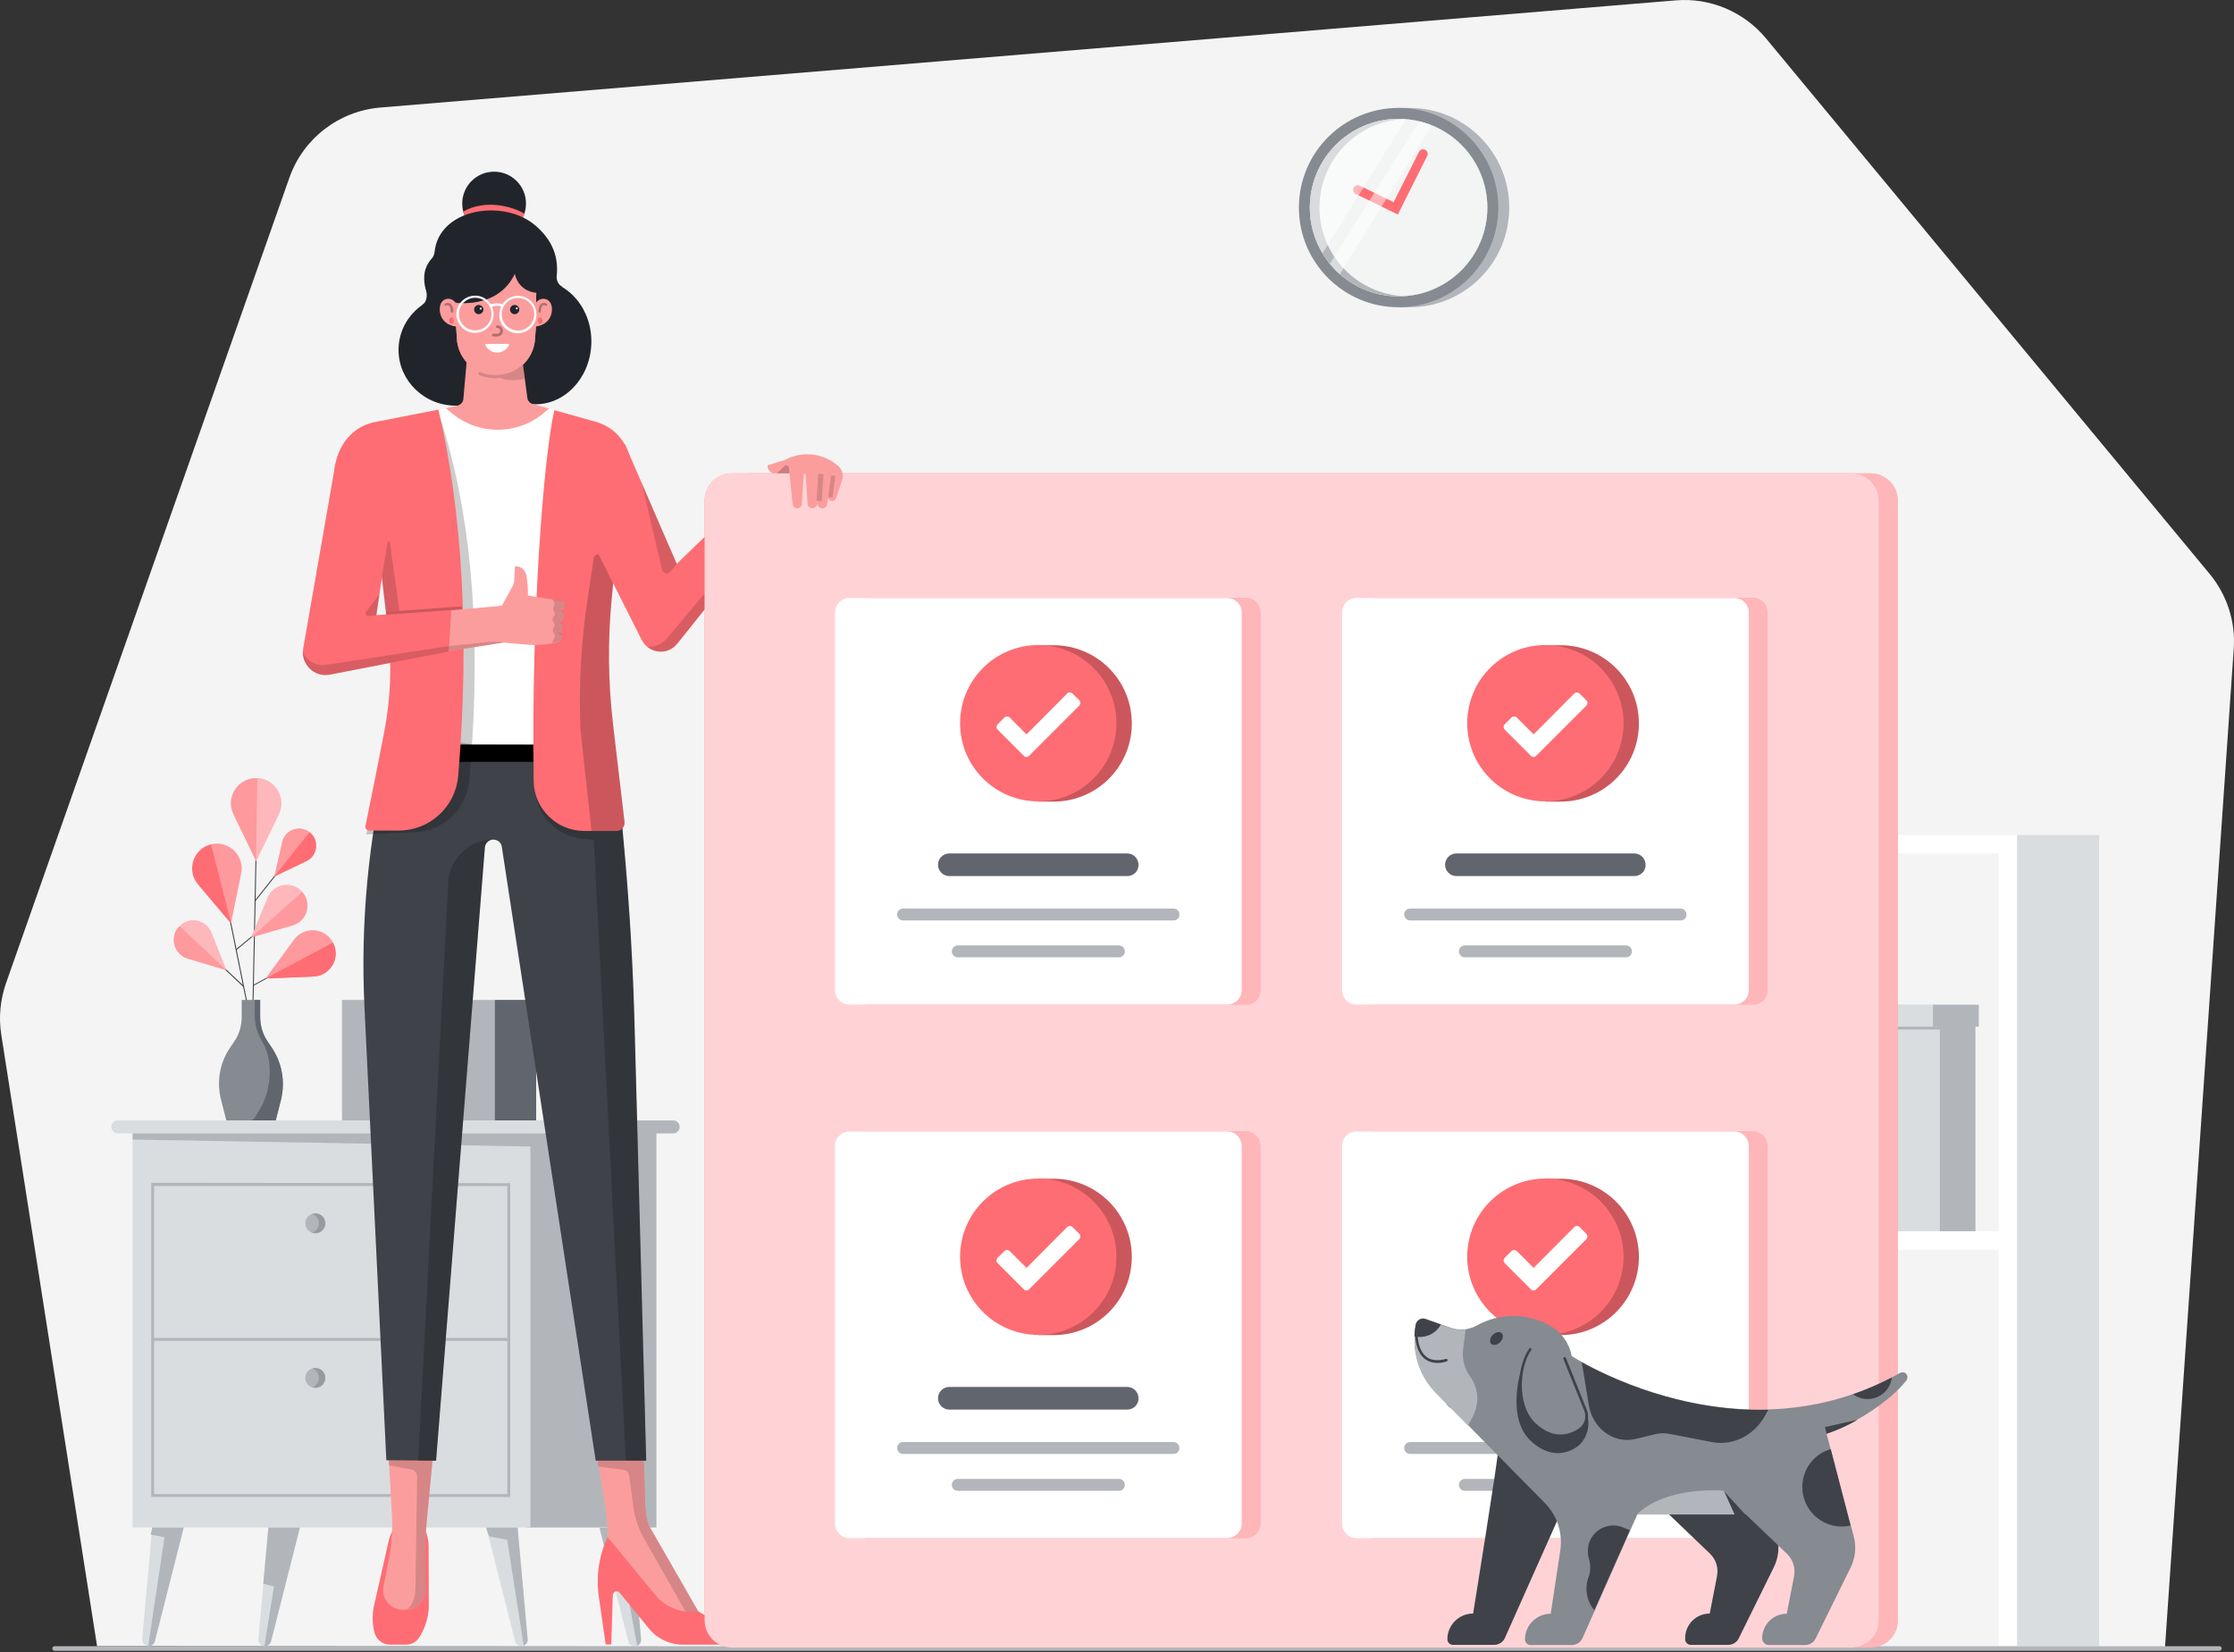 <?xml version="1.0" encoding="UTF-8"?>
<svg width="315px" height="233px" viewBox="0 0 315 233" version="1.1" xmlns="http://www.w3.org/2000/svg" xmlns:xlink="http://www.w3.org/1999/xlink">
    <rect x="0" y="0" width="315" height="233" fill="#333333" stroke="none"/>
    <title>onboarding/illustrations</title>
    <g id="Page-1" stroke="none" stroke-width="1" fill="none" fill-rule="evenodd">
        <g id="app-assets" transform="translate(-508, -2205)" fill-rule="nonzero">
            <g id="project-is-done" transform="translate(508, 2205)">
                <path d="M305.267,232.372 L314.963,91.485 C315.234,87.666 314.015,83.901 311.577,80.949 L248.988,5.387 C245.874,1.65 241.134,-0.354 236.286,0.052 L53.637,15.164 C47.787,15.652 42.749,19.525 40.799,25.077 L0.852,138.637 C0.039,140.966 -0.205,143.457 0.175,145.895 L13.689,232.155 L305.267,232.372 Z" id="Path" fill="#F4F4F4"></path>
                <polygon id="Path" fill="#B2B6BB" points="75.601 141.02 48.22 141.02 48.22 158.028 75.601 158.028"></polygon>
                <polygon id="Path" fill="#61656D" points="75.601 141.02 69.779 141.02 69.779 158.028 75.601 158.028"></polygon>
                <polygon id="Path" fill="#3F4249" points="34.949 142.428 30.535 120.654 30.67 120.627 35.085 142.401"></polygon>
                <polygon id="Path" fill="#3F4249" points="36.184 113.296 35.604 141.593 35.739 141.595 36.319 113.299"></polygon>
                <polygon id="Path" fill="#3F4249" points="42.661 118.521 35.915 126.998 36.021 127.082 42.767 118.605"></polygon>
                <path d="M38.389,147.845 L37.712,146.843 C37.035,145.841 36.683,144.649 36.683,143.43 L36.683,141.02 L34.083,141.02 L34.083,143.43 C34.083,144.649 33.731,145.841 33.054,146.843 L32.377,147.845 C30.968,149.957 30.535,152.584 31.158,155.049 L31.916,158.028 L38.849,158.028 L39.608,155.049 C40.231,152.584 39.77,149.957 38.389,147.845 Z" id="Path" fill="#868A91"></path>
                <path d="M38.389,147.845 L37.712,146.843 C37.035,145.841 36.683,144.649 36.683,143.43 L36.683,141.02 L35.924,141.02 L35.924,143.214 C35.924,144.568 36.331,145.895 37.062,147.032 C38.199,149.118 38.199,151.501 37.793,153.451 C37.549,154.616 37.089,155.726 36.466,156.728 L35.952,157.568 C35.762,157.866 35.437,158.055 35.085,158.055 L38.877,158.055 L39.635,155.076 C40.231,152.584 39.77,149.957 38.389,147.845 Z" id="Path" fill="#61656D"></path>
                <polygon id="Path" fill="#3F4249" points="41.3 127.204 33.275 133.863 33.362 133.967 41.386 127.308"></polygon>
                <polygon id="Path" fill="#3F4249" points="34.299 139.178 27.203 132.462 27.285 132.38 34.408 139.07"></polygon>
                <path d="M38.687,123.606 L39.797,118.731 C40.204,116.997 42.262,116.266 43.67,117.377 C45.052,118.487 44.808,120.681 43.21,121.439 L38.687,123.606 Z" id="Path" fill="#FE6D73"></path>
                <path d="M38.687,123.606 L39.797,118.731 C40.204,116.997 42.262,116.266 43.67,117.377 C45.052,118.487 44.808,120.681 43.21,121.439 L38.687,123.606 Z" id="Path" fill="#FFFFFF" opacity="0.3"></path>
                <path d="M44.564,119.299 C44.564,120.166 44.076,121.033 43.183,121.439 L38.66,123.606 L43.643,117.377 C44.293,117.864 44.591,118.595 44.564,119.299 Z" id="Path" fill="#FE6D73"></path>
                <path d="M36.114,121.439 L32.918,114.83 C31.78,112.474 33.487,109.739 36.114,109.739 C38.714,109.739 40.447,112.474 39.31,114.83 L36.114,121.439 Z" id="Path" fill="#FE6D73"></path>
                <path d="M36.114,121.439 L32.918,114.83 C31.78,112.474 33.487,109.739 36.114,109.739 C38.714,109.739 40.447,112.474 39.31,114.83 L36.114,121.439 Z" id="Path" fill="#FFFFFF" opacity="0.3"></path>
                <path d="M36.277,109.766 L36.114,121.439 L39.31,114.831 C40.42,112.529 38.795,109.847 36.277,109.766 Z" id="Path" fill="#FFFFFF" opacity="0.3"></path>
                <path d="M32.566,130.241 L27.908,124.716 C26.256,122.739 27.231,119.705 29.722,119.082 C32.214,118.46 34.516,120.653 34.002,123.172 L32.566,130.241 Z" id="Path" fill="#FE6D73"></path>
                <path d="M34.029,123.172 C34.543,120.653 32.241,118.46 29.75,119.082 L32.593,130.214 L34.029,123.172 Z" id="Path" fill="#FFFFFF" opacity="0.3"></path>
                <path d="M31.916,136.822 L29.804,131.541 C29.045,129.645 26.581,129.212 25.227,130.701 C23.845,132.191 24.522,134.601 26.472,135.197 L31.916,136.822 Z" id="Path" fill="#FE6D73"></path>
                <path d="M31.916,136.822 L29.804,131.541 C29.045,129.645 26.581,129.212 25.227,130.701 C23.845,132.191 24.522,134.601 26.472,135.197 L31.916,136.822 Z" id="Path" fill="#FFFFFF" opacity="0.3"></path>
                <path d="M25.308,130.593 L31.916,136.822 L29.803,131.541 C29.072,129.699 26.689,129.239 25.308,130.593 Z" id="Path" fill="#FFFFFF" opacity="0.3"></path>
                <path d="M35.437,132.191 L37.739,126.612 C38.552,124.635 41.179,124.174 42.614,125.772 C44.049,127.37 43.318,129.916 41.233,130.512 L35.437,132.191 Z" id="Path" fill="#FE6D73"></path>
                <path d="M35.437,132.191 L37.739,126.612 C38.552,124.635 41.179,124.174 42.614,125.772 C44.049,127.37 43.318,129.916 41.233,130.512 L35.437,132.191 Z" id="Path" fill="#FFFFFF" opacity="0.3"></path>
                <polygon id="Path" fill="#3F4249" points="35.708 139.043 35.654 138.935 46.622 132.922 46.677 133.031"></polygon>
                <path d="M37.468,137.987 L41.449,132.543 C42.858,130.593 45.837,130.81 46.947,132.922 C48.085,135.035 46.595,137.607 44.212,137.716 L37.468,137.987 Z" id="Path" fill="#FE6D73"></path>
                <path d="M37.468,137.987 L41.449,132.543 C42.858,130.593 45.837,130.81 46.947,132.922 C48.085,135.035 46.595,137.607 44.212,137.716 L37.468,137.987 Z" id="Path" fill="#FFFFFF" opacity="0.3"></path>
                <path d="M47.056,135.793 C46.568,136.849 45.539,137.662 44.212,137.716 L37.468,137.987 L46.947,132.922 C47.462,133.897 47.435,134.926 47.056,135.793 Z" id="Path" fill="#FE6D73"></path>
                <path d="M37.739,126.612 L35.437,132.191 L42.614,125.772 C41.179,124.201 38.579,124.635 37.739,126.612 Z" id="Path" fill="#FFFFFF" opacity="0.3"></path>
                <path d="M76.739,159.843 L94.912,159.843 C95.427,159.843 95.833,159.436 95.833,158.922 C95.833,158.407 95.427,158.001 94.912,158.001 L76.739,158.001 L76.739,159.843 Z" id="Path" fill="#B2B6BB"></path>
                <polygon id="Path" fill="#B2B6BB" points="92.556 158.949 74.22 158.949 74.22 215.417 92.556 215.417"></polygon>
                <polygon id="Path" fill="#DADDDF" points="74.789 158.949 18.7 158.949 18.7 215.417 74.789 215.417"></polygon>
                <path d="M71.945,211.111 L21.327,211.111 L21.327,166.803 L71.945,166.857 L71.945,211.111 Z M21.733,210.705 L71.539,210.705 L71.539,167.264 L21.733,167.264 L21.733,210.705 Z" id="Shape" fill="#B2B6BB"></path>
                <path d="M16.614,159.843 L76.766,159.843 C77.281,159.843 77.687,159.436 77.687,158.922 C77.687,158.407 77.281,158.001 76.766,158.001 L16.614,158.001 C16.1,158.001 15.693,158.407 15.693,158.922 C15.72,159.436 16.127,159.843 16.614,159.843 Z" id="Path" fill="#DADDDF"></path>
                <polygon id="Path" fill="#B2B6BB" points="71.945 188.686 21.327 188.686 21.327 189.093 71.945 189.093"></polygon>
                <path d="M44.456,173.926 C45.234,173.926 45.864,173.296 45.864,172.518 C45.864,171.74 45.234,171.109 44.456,171.109 C43.678,171.109 43.047,171.74 43.047,172.518 C43.047,173.296 43.678,173.926 44.456,173.926 Z" id="Path" fill="#B2B6BB"></path>
                <path d="M44.97,172.518 C44.97,171.895 44.564,171.38 44.022,171.191 C44.158,171.136 44.32,171.109 44.483,171.109 C45.268,171.109 45.891,171.732 45.891,172.518 C45.891,173.303 45.268,173.926 44.483,173.926 C44.32,173.926 44.185,173.899 44.022,173.845 C44.564,173.655 44.97,173.141 44.97,172.518 Z" id="Path" fill="#000000" opacity="0.15"></path>
                <path d="M44.456,195.728 C45.234,195.728 45.864,195.097 45.864,194.32 C45.864,193.542 45.234,192.911 44.456,192.911 C43.678,192.911 43.047,193.542 43.047,194.32 C43.047,195.097 43.678,195.728 44.456,195.728 Z" id="Path" fill="#B2B6BB"></path>
                <path d="M44.97,194.32 C44.97,193.697 44.564,193.182 44.022,192.993 C44.158,192.938 44.32,192.911 44.483,192.911 C45.268,192.911 45.891,193.534 45.891,194.32 C45.891,195.105 45.268,195.728 44.483,195.728 C44.32,195.728 44.185,195.701 44.022,195.647 C44.564,195.457 44.97,194.943 44.97,194.32 Z" id="Path" fill="#000000" opacity="0.15"></path>
                <polygon id="Path" fill="#B2B6BB" points="77.687 161.739 74.789 159.843 18.7 159.843 18.7 160.709"></polygon>
                <path d="M88.953,215.417 L90.362,231.045 C90.47,231.613 90.037,232.155 89.468,232.155 C89.089,232.155 88.737,231.911 88.601,231.532 L84.512,215.417 L88.953,215.417 Z" id="Path" fill="#DADDDF"></path>
                <path d="M88.439,224.517 L86.733,224.111 L84.539,215.445 L88.981,215.445 L90.389,231.072 C90.47,231.505 90.227,231.938 89.847,232.101 L88.439,224.517 Z" id="Path" fill="#B2B6BB"></path>
                <path d="M73.002,215.417 L74.41,231.045 C74.518,231.613 74.085,232.155 73.516,232.155 C73.137,232.155 72.785,231.911 72.65,231.532 L68.56,215.417 L73.002,215.417 L73.002,215.417 Z" id="Path" fill="#DADDDF"></path>
                <path d="M71.512,217.151 L68.966,216.663 L68.533,215.417 L72.974,215.417 L74.383,231.045 C74.464,231.478 74.22,231.911 73.841,232.074 L71.512,217.151 Z" id="Path" fill="#B2B6BB"></path>
                <path d="M37.847,215.417 L36.439,231.045 C36.331,231.613 36.764,232.155 37.333,232.155 C37.712,232.155 38.064,231.911 38.199,231.532 L42.289,215.417 L37.847,215.417 L37.847,215.417 Z" id="Path" fill="#DADDDF"></path>
                <path d="M38.633,223.732 L37.116,223.353 L37.847,215.417 L42.289,215.417 L38.199,231.532 C38.064,231.911 37.712,232.155 37.333,232.155 C37.306,232.155 37.306,232.155 37.279,232.155 L38.633,223.732 Z" id="Path" fill="#B2B6BB"></path>
                <path d="M21.462,215.417 L20.054,231.045 C19.945,231.613 20.379,232.155 20.947,232.155 C21.327,232.155 21.679,231.911 21.814,231.532 L25.904,215.417 L21.462,215.417 L21.462,215.417 Z" id="Path" fill="#DADDDF"></path>
                <path d="M23.196,216.772 L21.246,216.42 L21.462,215.417 L25.904,215.417 L21.814,231.532 C21.679,231.911 21.327,232.155 20.948,232.155 C20.921,232.155 20.921,232.155 20.894,232.155 L23.196,216.772 Z" id="Path" fill="#B2B6BB"></path>
                <path d="M60.082,215.986 C60.407,217.178 60.462,217.611 60.435,218.776 L60.462,226.63 C60.407,227.984 60.028,229.338 59.351,230.53 L59.189,230.801 C58.782,231.505 58.051,231.938 57.239,231.938 L54.991,231.938 C53.962,231.938 53.068,231.234 52.797,230.232 C52.499,229.067 52.472,227.849 52.689,226.684 L54.585,218.288 C54.72,217.584 54.91,216.772 55.262,216.013 L60.082,215.986 Z" id="Path" fill="#FE6D73"></path>
                <path d="M90.524,197.543 L90.985,212.195 C90.985,213.576 91.337,215.038 91.878,215.77 L98.433,227.172 L96.916,229.257 L90.985,226.305 L85.703,216.772 C85.731,215.147 85.541,214.172 85.27,211.978 L82.643,195.809 L90.524,197.543 Z" id="Path" fill="#FC9D9D"></path>
                <path d="M90.957,217.232 C90.361,216.338 89.576,214.253 89.414,213.278 L88.709,208.051 C88.655,207.645 88.357,207.347 87.951,207.293 L84.349,206.805 L84.295,206.02 L90.795,206.02 L90.984,212.249 C91.011,213.251 91.201,214.849 91.878,215.824 L98.432,227.226 L97.511,228.77 L90.957,217.232 Z" id="Path" fill="#000000" opacity="0.15"></path>
                <path d="M101.52,229.095 L98.405,227.199 C96.158,227.578 93.883,226.711 92.42,224.951 L85.676,216.772 C84.458,219.372 84.024,222.27 84.431,225.14 L85.406,231.911 L86.191,231.911 L86.408,224.951 C86.435,224.436 87.058,224.22 87.383,224.626 L91.499,229.663 C92.664,231.099 94.424,231.938 96.266,231.938 L102.685,231.938 C103.199,231.938 103.524,231.424 103.335,230.963 C102.983,230.124 102.333,229.447 101.52,229.095 Z" id="Path" fill="#FE6D73"></path>
                <path d="M60.38,212.438 C60.055,215.255 59.893,218.099 59.947,220.942 L60.001,224.328 C59.947,225.817 58.728,227.009 57.239,227.009 L56.778,227.009 C55.099,227.009 53.799,225.52 54.043,223.867 L54.828,219.859 C55.235,217.828 55.37,215.742 55.262,213.657 L54.503,199.98 L61.572,200.088 L60.38,212.438 Z" id="Path" fill="#FC9D9D"></path>
                <path d="M82.589,102.562 L87.518,114.072 L88.087,120.355 C88.791,128.291 89.251,136.226 89.468,144.189 L91.12,205.993 L83.997,205.993 L70.754,119.407 C70.672,118.812 70.158,118.405 69.562,118.405 C68.939,118.405 68.424,118.893 68.37,119.516 L61.491,205.993 L54.477,205.938 L51.389,141.968 C50.82,130.16 51.931,118.324 54.693,106.841 L55.749,102.508 L82.589,102.562 Z" id="Path" fill="#3F4249"></path>
                <path d="M60.976,205.993 C60.976,205.993 60.137,214.767 60.055,215.932 L60.055,215.959 C59.947,217.611 59.92,219.263 59.947,220.915 L60.001,224.301 C59.947,225.736 58.81,226.901 57.374,226.955 C58.674,225.953 58.566,224.328 58.593,223.109 L58.81,208.24 C58.81,207.753 58.485,207.347 57.997,207.238 L54.855,206.67 L54.828,205.965 L60.976,205.993 Z" id="Path" fill="#000000" opacity="0.15"></path>
                <path d="M91.093,205.993 L88.249,205.993 L83.726,118.405 C77.741,118.405 75.439,114.208 75.385,110.822 C75.331,108.033 75.899,105.27 75.899,102.562 L55.695,102.508 C55.695,102.508 55.695,102.508 55.695,102.48 L75.899,102.535 L82.481,102.562 L82.562,102.562 L87.491,114.072 L88.06,120.355 C88.764,128.291 89.224,136.226 89.441,144.189 L91.093,205.993 Z" id="Path" fill="#000000" opacity="0.2"></path>
                <path d="M64.145,104.999 L75.764,105.026 C76.089,78.322 77.064,63.941 78.526,57.956 L76.82,57.468 L63.82,57.36 L61.545,57.847 C64.064,71.497 64.199,98.283 64.145,104.999 Z" id="Path" fill="#FFFFFF"></path>
                <path d="M62.033,58.795 C64.362,72.743 64.199,98.445 64.145,104.999 L66.556,104.999 C67.693,87.449 66.285,71.849 62.033,58.795 Z" id="Path" fill="#000000" opacity="0.2"></path>
                <path d="M55.803,103.185 C55.614,104.16 55.099,105.243 54.449,106.38 C53.312,110.091 52.364,113.855 51.66,117.674 L58.268,117.349 C62.357,117.349 65.797,114.208 66.149,110.118 C66.366,107.545 66.393,107.491 66.528,104.972 C66.555,104.999 55.857,102.968 55.803,103.185 Z" id="Path" fill="#000000" opacity="0.2"></path>
                <polygon id="Path" fill="#000000" points="82.887 105.026 56.318 105.026 56.318 107.437 82.887 107.437"></polygon>
                <path d="M69.67,33.202 C72.153,33.202 74.166,31.189 74.166,28.706 C74.166,26.223 72.153,24.21 69.67,24.21 C67.187,24.21 65.174,26.223 65.174,28.706 C65.174,31.189 67.187,33.202 69.67,33.202 Z" id="Path" fill="#21252B"></path>
                <path d="M65.31,29.843 C65.635,31.089 66.501,32.2 67.774,32.795 C70.022,33.852 72.704,32.877 73.76,30.602 C73.841,30.466 73.895,30.304 73.949,30.141 C72.189,29.058 68.37,28.083 65.31,29.843 Z" id="Path" fill="#FE6D73"></path>
                <path d="M73.57,49.397 C73.354,54.245 72.487,56.872 75.195,57.008 C79.501,57.197 83.158,53.433 83.374,48.585 C83.591,43.737 80.26,39.675 75.953,39.485 C74.789,43.629 73.76,44.577 73.57,49.397 Z" id="Path" fill="#21252B"></path>
                <path d="M72.25,50.083 C72.628,45.777 69.346,41.971 64.921,41.583 C60.495,41.195 56.602,44.372 56.224,48.678 C55.846,52.984 59.128,56.79 63.553,57.178 C67.979,57.566 71.873,54.389 72.25,50.083 Z" id="Path" fill="#21252B"></path>
                <path d="M62.872,57.577 L63.658,58.227 C67.449,61.422 73.001,61.395 76.766,58.172 L77.416,57.604 L75.114,56.981 C74.708,56.872 74.41,56.52 74.356,56.114 L74.003,53.433 L73.733,51.456 L72.785,44.306 L72.758,43.954 L66.285,45.552 L65.337,56.249 C65.31,56.71 64.958,57.089 64.524,57.197 L62.872,57.577 Z" id="Path" fill="#FC9D9D"></path>
                <path d="M69.887,52.945 C66.962,52.918 64.579,50.643 64.416,47.745 L63.739,36.37 L76.278,36.452 L75.439,47.799 C75.249,50.724 72.812,52.972 69.887,52.945 Z" id="Path" fill="#FC9D9D"></path>
                <path d="M69.887,52.945 C66.962,52.918 64.579,50.643 64.416,47.745 L63.739,36.37 L76.278,36.452 L75.439,47.799 C75.249,50.724 72.812,52.972 69.887,52.945 Z" id="Path" fill="#FC9D9D"></path>
                <path d="M67.504,44.306 C67.862,44.306 68.154,44.015 68.154,43.656 C68.154,43.297 67.862,43.006 67.504,43.006 C67.144,43.006 66.854,43.297 66.854,43.656 C66.854,44.015 67.144,44.306 67.504,44.306 Z" id="Path" fill="#21252B"></path>
                <path d="M67.774,43.656 C67.849,43.656 67.91,43.595 67.91,43.52 C67.91,43.446 67.849,43.385 67.774,43.385 C67.7,43.385 67.639,43.446 67.639,43.52 C67.639,43.595 67.7,43.656 67.774,43.656 Z" id="Path" fill="#FFFFFF"></path>
                <path d="M72.568,44.306 C72.927,44.306 73.218,44.015 73.218,43.656 C73.218,43.297 72.927,43.006 72.568,43.006 C72.209,43.006 71.918,43.297 71.918,43.656 C71.918,44.015 72.209,44.306 72.568,44.306 Z" id="Path" fill="#21252B"></path>
                <path d="M72.866,43.629 C72.941,43.629 73.001,43.568 73.001,43.493 C73.001,43.418 72.941,43.358 72.866,43.358 C72.791,43.358 72.731,43.418 72.731,43.493 C72.731,43.568 72.791,43.629 72.866,43.629 Z" id="Path" fill="#FFFFFF"></path>
                <g id="Group" opacity="0.3" transform="translate(69.372, 45.877)" fill="#000000">
                    <path d="M0.758,1.571 L0.19,1.571 C0.081,1.571 0,1.49 0,1.381 C0,1.273 0.081,1.192 0.19,1.192 L0.758,1.192 C0.975,1.192 1.165,1.029 1.165,0.785 C1.165,0.569 1.002,0.379 0.758,0.379 C0.65,0.379 0.569,0.298 0.569,0.19 C0.569,0.081 0.65,0 0.758,0 C1.192,0 1.544,0.352 1.544,0.785 C1.544,1.219 1.192,1.571 0.758,1.571 Z" id="Path"></path>
                </g>
                <path d="M59.487,43.06 C60.462,42.383 60.11,41.11 60.11,41.11 C59.947,40.568 59.812,39.972 59.812,39.35 C59.758,37.914 60.435,36.939 60.868,36.479 C61.085,36.235 61.22,35.91 61.274,35.558 C61.87,29.41 70.916,28.002 75.385,31.712 C78.12,33.987 78.743,36.506 78.499,38.889 C78.499,38.889 78.337,39.945 79.312,40.46 L78.12,40.947 C77.66,42.708 76.82,43.52 76.36,44.739 C75.385,44.089 75.628,41.3 75.628,41.3 C72.947,41.002 72.595,38.618 72.595,38.618 C70.131,43.791 63.874,42.654 63.874,42.654 L63.82,43.981 C63.82,43.981 61.301,43.466 60.787,42.545 L59.785,43.249 L59.487,43.06 Z" id="Path" fill="#21252B"></path>
                <path d="M75.601,46.039 C75.601,46.039 77.714,45.849 77.822,43.71 C77.93,41.57 75.303,41.624 75.276,43.764 L75.384,46.093 L75.601,46.039 Z" id="Path" fill="#FC9D9D"></path>
                <path d="M76.035,43.277 C76.116,43.006 76.278,42.843 76.441,42.762 C76.631,42.681 76.82,42.708 77.064,42.816 C77.145,42.843 77.172,42.952 77.145,43.033 C77.118,43.087 77.091,43.114 77.064,43.114 C77.037,43.141 76.983,43.141 76.956,43.114 C76.793,43.033 76.685,43.006 76.576,43.06 C76.495,43.114 76.414,43.195 76.333,43.385 C76.278,43.547 76.251,43.791 76.251,43.954 C76.251,44.035 76.17,44.116 76.089,44.116 C76.008,44.116 75.926,44.035 75.926,43.927 C75.926,43.737 75.953,43.466 76.035,43.277 Z" id="Path" fill="#000000" opacity="0.3"></path>
                <path d="M76.157,45.636 C76.336,45.632 76.478,45.435 76.472,45.196 C76.467,44.957 76.317,44.766 76.138,44.77 C75.959,44.773 75.817,44.971 75.823,45.21 C75.828,45.449 75.977,45.64 76.157,45.636 Z" id="Path" fill="#FE6D73"></path>
                <path d="M76.034,45.552 C76.224,45.552 76.387,45.335 76.359,45.091 C76.359,45.01 76.332,44.929 76.305,44.847 C76.387,44.929 76.441,45.037 76.441,45.199 C76.441,45.443 76.305,45.633 76.116,45.633 C76.034,45.633 75.98,45.606 75.926,45.552 C75.98,45.552 76.007,45.552 76.034,45.552 Z" id="Path" fill="#000000" opacity="0.15"></path>
                <path d="M64.226,46.039 C64.226,46.039 62.114,45.849 62.006,43.71 C61.897,41.57 64.524,41.624 64.551,43.764 L64.443,46.093 L64.226,46.039 Z" id="Path" fill="#FC9D9D"></path>
                <path d="M63.82,43.277 C63.712,43.006 63.576,42.843 63.387,42.762 C63.197,42.681 62.98,42.708 62.737,42.816 C62.655,42.843 62.628,42.952 62.655,43.033 C62.682,43.087 62.71,43.114 62.737,43.114 C62.764,43.141 62.818,43.141 62.845,43.114 C63.007,43.033 63.143,43.006 63.224,43.06 C63.332,43.114 63.414,43.195 63.468,43.385 C63.522,43.547 63.549,43.791 63.576,43.954 C63.576,44.035 63.657,44.116 63.739,44.116 C63.82,44.116 63.901,44.035 63.901,43.927 C63.955,43.737 63.901,43.466 63.82,43.277 Z" id="Path" fill="#000000" opacity="0.3"></path>
                <path d="M64.01,45.191 C64.015,44.952 63.874,44.755 63.694,44.75 C63.515,44.747 63.365,44.938 63.36,45.177 C63.355,45.416 63.496,45.613 63.675,45.617 C63.855,45.621 64.004,45.43 64.01,45.191 Z" id="Path" fill="#FE6D73"></path>
                <path d="M63.793,45.552 C63.604,45.552 63.441,45.335 63.468,45.091 C63.468,45.01 63.495,44.929 63.522,44.847 C63.441,44.929 63.387,45.037 63.387,45.199 C63.387,45.443 63.522,45.633 63.712,45.633 C63.793,45.633 63.847,45.606 63.901,45.552 C63.82,45.552 63.82,45.552 63.793,45.552 Z" id="Path" fill="#000000" opacity="0.15"></path>
                <path d="M71.674,48.504 C71.756,48.504 71.81,48.585 71.783,48.666 C71.458,49.289 70.835,49.722 70.104,49.722 C69.372,49.722 68.749,49.289 68.424,48.666 C68.397,48.585 68.424,48.504 68.533,48.504 L71.674,48.504 Z" id="Path" fill="#FFFFFF"></path>
                <path d="M72.785,41.733 C71.972,41.814 71.268,42.247 70.835,42.897 C70.104,42.654 69.481,42.816 69.21,42.924 C68.695,42.112 67.774,41.597 66.745,41.706 C65.31,41.841 64.226,43.114 64.362,44.549 C64.497,45.985 65.77,47.068 67.206,46.933 C68.641,46.797 69.724,45.524 69.589,44.089 C69.562,43.791 69.481,43.493 69.372,43.249 C69.616,43.168 70.104,43.033 70.672,43.222 C70.456,43.629 70.374,44.116 70.401,44.604 C70.537,46.039 71.81,47.122 73.245,46.987 C74.681,46.852 75.764,45.579 75.628,44.143 C75.52,42.654 74.22,41.597 72.785,41.733 Z M67.206,46.581 C65.96,46.689 64.822,45.768 64.714,44.495 C64.606,43.249 65.526,42.112 66.799,42.004 C68.045,41.895 69.183,42.816 69.291,44.089 C69.399,45.362 68.451,46.472 67.206,46.581 Z M73.245,46.608 C71.999,46.716 70.862,45.795 70.754,44.522 C70.645,43.277 71.566,42.139 72.839,42.031 C74.085,41.922 75.222,42.843 75.331,44.116 C75.412,45.389 74.491,46.499 73.245,46.608 Z" id="Shape" fill="#FFFFFF"></path>
                <path d="M67.612,52.918 C68.37,53.243 69.101,53.352 69.779,53.352 C70.049,53.352 70.293,53.324 70.51,53.297 C70.943,53.46 71.512,53.622 72.054,53.622 C72.731,53.622 73.381,53.595 73.949,53.406 L73.679,51.429 C73.272,51.808 72.785,52.133 72.27,52.377 C71.864,52.566 70.97,52.864 69.914,52.891 C69.887,52.891 69.86,52.891 69.833,52.891 C69.806,52.891 69.779,52.891 69.751,52.891 C69.129,52.891 68.424,52.783 67.747,52.485 C67.639,52.431 67.531,52.485 67.476,52.593 C67.476,52.756 67.531,52.864 67.612,52.918 Z" id="Path" fill="#000000" opacity="0.15"></path>
                <path d="M47.11,66.839 L52.878,73.231 L54.72,88.885 C55.262,93.597 55.099,98.391 54.205,103.049 C53.501,106.733 52.553,111.499 51.524,116.51 C51.47,116.835 51.714,117.133 52.039,117.133 L56.21,117.133 C60.57,117.133 64.226,113.801 64.605,109.441 C66.257,90.049 65.174,71.876 61.816,57.766 L52.553,59.581 C49.168,60.42 47.272,63.481 47.11,66.839 Z" id="Path" fill="#FE6D73"></path>
                <path d="M78.174,57.847 C76.82,63.345 74.87,85.581 75.249,110.172 C75.303,114.045 78.472,117.16 82.345,117.187 L86.922,117.187 C87.599,117.187 88.141,116.591 88.059,115.914 L86.434,102.128 C85.757,96.278 85.676,90.374 86.245,84.524 L87.707,69.249 L89.116,67.001 C89.143,63.508 87.491,60.583 84.159,59.527 L78.174,57.847 Z" id="Path" fill="#FE6D73"></path>
                <path d="M70.753,85.418 L72.243,82.737 C72.405,82.439 72.514,82.114 72.514,81.762 L72.595,80.001 C72.595,79.92 72.676,79.839 72.757,79.866 L72.866,79.866 C73.516,79.92 74.057,80.408 74.193,81.058 L74.22,81.139 C74.382,81.978 74.437,82.818 74.437,83.685 L74.437,83.983 L79.149,84.741 C79.474,84.795 79.691,85.066 79.664,85.391 L79.664,85.418 C79.637,85.797 79.284,86.068 78.905,85.987 C78.716,85.96 78.58,85.933 78.58,85.933 L78.851,85.987 C79.284,86.068 79.582,86.447 79.528,86.881 C79.501,87.341 79.095,87.666 78.634,87.666 L78.418,87.666 L78.634,87.666 C79.095,87.693 79.42,88.072 79.393,88.533 C79.366,88.912 79.068,89.21 78.689,89.264 L78.309,89.291 L78.58,89.264 C78.959,89.237 79.312,89.562 79.284,89.941 C79.257,90.212 79.068,90.428 78.824,90.51 C77.28,90.916 75.655,91.051 74.057,90.889 L71.024,90.618 L60.624,92.243 L60.597,86.366 L70.753,85.418 Z" id="Path" fill="#FC9D9D"></path>
                <path d="M47.299,65.376 L50.387,64.266 C52.607,67.976 53.962,70.929 53.826,75.235 L54.503,77.049 L53.068,86.745 L63.63,86.014 L63.278,91.891 L46.514,95.141 C44.32,95.574 42.37,93.651 42.749,91.458 L47.299,65.376 Z" id="Path" fill="#FE6D73"></path>
                <path d="M46.162,93.733 C44.672,94.031 43.318,93.245 42.695,92.026 C42.695,93.976 44.483,95.52 46.487,95.141 L63.251,91.891 L63.306,91.106 L46.162,93.733 Z" id="Path" fill="#000000" opacity="0.15"></path>
                <path d="M53.502,83.793 L51.633,86.258 C51.443,86.528 51.633,86.908 51.985,86.881 L53.068,86.772 L53.502,83.793 Z" id="Path" fill="#000000" opacity="0.15"></path>
                <path d="M79.122,84.714 L77.93,84.524 C77.93,84.578 77.957,84.606 77.984,84.66 L78.12,84.903 C78.228,85.093 78.201,85.337 78.093,85.499 C77.984,85.662 77.957,85.878 78.039,86.041 L78.174,86.339 C78.255,86.528 78.228,86.718 78.12,86.881 L78.012,87.043 C77.876,87.233 77.876,87.503 78.012,87.693 L78.093,87.801 C78.228,87.991 78.228,88.262 78.093,88.451 L78.039,88.56 C77.903,88.749 77.903,88.993 78.012,89.183 L78.147,89.399 C78.255,89.589 78.255,89.806 78.147,89.995 L77.795,90.672 C78.147,90.618 78.499,90.537 78.851,90.456 C79.122,90.401 79.312,90.158 79.312,89.887 C79.339,89.481 79.014,89.156 78.607,89.21 L78.716,89.21 C79.095,89.183 79.393,88.858 79.42,88.478 C79.447,88.045 79.122,87.639 78.662,87.612 C79.122,87.639 79.501,87.287 79.555,86.826 C79.582,86.393 79.284,86.014 78.878,85.933 C78.905,85.933 78.905,85.933 78.932,85.933 C79.312,86.014 79.664,85.743 79.691,85.364 L79.691,85.337 C79.664,85.066 79.447,84.768 79.122,84.714 Z M78.553,85.906 C78.553,85.906 78.58,85.906 78.607,85.906 L78.553,85.906 Z" id="Shape" fill="#000000" opacity="0.15"></path>
                <path d="M71.024,90.591 L70.835,90.564 C70.104,90.483 69.345,90.483 68.614,90.564 L63.333,91.106 L63.279,91.81" id="Path" fill="#000000" opacity="0.15"></path>
                <path d="M64.931,85.526 L54.395,86.285 L54.449,86.691 L64.958,85.933 C65.066,85.933 65.147,85.824 65.147,85.716 C65.147,85.608 65.039,85.526 64.931,85.526 Z" id="Path" fill="#000000" opacity="0.2"></path>
                <path d="M69.562,118.405 C69.237,118.405 68.966,118.514 68.749,118.73 C68.532,118.92 68.397,119.191 68.37,119.516 L61.464,206.02 L58.972,205.993 L63.197,124.472 C63.387,121.06 66.176,118.405 69.562,118.405 Z" id="Path" fill="#000000" opacity="0.2"></path>
                <path d="M88.06,115.887 L86.435,102.101 C85.758,96.251 85.676,90.347 86.245,84.497 L86.57,80.976 L84.756,78.431 C84.458,78.024 83.808,78.16 83.726,78.674 L82.86,84.416 C81.939,90.483 81.614,96.603 81.831,102.724 L83.401,117.187 L86.922,117.187 C87.599,117.16 88.141,116.564 88.06,115.887 Z" id="Path" fill="#000000" opacity="0.2"></path>
                <path d="M88.087,62.587 L95.426,79.514 L106.53,68.762 L109.536,73.231 L95.507,90.781 C94.153,92.487 91.472,92.216 90.497,90.266 L83.943,77.266" id="Path" fill="#FE6D73"></path>
                <path d="M108.941,73.935 L95.778,90.374 C94.505,92.162 92.745,92.243 91.31,91.241 C92.312,91.214 93.287,90.916 94.045,90.022 L108.833,72.391 L108.941,73.935 Z" id="Path" fill="#000000" opacity="0.15"></path>
                <path d="M94.505,80.624 L95.426,79.514 L90.524,68.247 L93.341,80.326 C93.449,80.895 94.153,81.058 94.505,80.624 Z" id="Path" fill="#000000" opacity="0.15"></path>
                <polygon id="Path" fill="#DADDDF" points="278.536 141.697 263.396 141.697 263.396 173.655 278.536 173.655"></polygon>
                <polygon id="Path" fill="#B2B6BB" points="272.551 141.697 279.023 141.697 279.023 144.784 278.536 144.784 278.536 173.655 273.526 173.655 273.526 144.784 272.551 144.784"></polygon>
                <polygon id="Path" fill="#DADDDF" points="272.415 141.697 263.396 141.697 263.396 144.784 272.415 144.784"></polygon>
                <polygon id="Path" fill="#B2B6BB" points="275.313 144.784 263.396 144.784 263.396 145.191 275.313 145.191"></polygon>
                <polygon id="Path" fill="#FFFFFF" points="284.413 117.755 281.813 117.755 221.58 117.755 221.58 120.355 281.813 120.355 281.813 173.655 221.58 173.655 221.58 176.255 281.813 176.255 281.813 232.155 284.413 232.155"></polygon>
                <polygon id="Path" fill="#DADDDF" points="295.978 117.755 284.413 117.755 284.413 232.155 295.978 232.155"></polygon>
                <path d="M312.932,232.805 L7.704,232.805 C7.514,232.805 7.379,232.669 7.379,232.48 C7.379,232.29 7.514,232.155 7.704,232.155 L312.932,232.155 C313.121,232.155 313.257,232.29 313.257,232.48 C313.257,232.642 313.121,232.805 312.932,232.805 Z" id="Path" fill="#B2B6BB"></path>
                <path d="M263.749,232.344 L105.853,232.344 C103.714,232.344 102.008,230.611 102.008,228.499 L102.008,70.604 C102.008,68.464 103.741,66.758 105.853,66.758 L263.749,66.758 C265.888,66.758 267.594,68.491 267.594,70.604 L267.594,228.499 C267.594,230.638 265.888,232.344 263.749,232.344 Z" id="Path" fill="#FE6D73"></path>
                <path d="M263.749,232.344 L105.853,232.344 C103.714,232.344 102.008,230.611 102.008,228.499 L102.008,70.604 C102.008,68.464 103.741,66.758 105.853,66.758 L263.749,66.758 C265.888,66.758 267.594,68.491 267.594,70.604 L267.594,228.499 C267.594,230.638 265.888,232.344 263.749,232.344 Z" id="Path" fill="#FFFFFF" opacity="0.5"></path>
                <path d="M261.094,232.344 L103.199,232.344 C101.06,232.344 99.353,230.611 99.353,228.499 L99.353,70.604 C99.353,68.464 101.087,66.758 103.199,66.758 L261.094,66.758 C263.234,66.758 264.94,68.491 264.94,70.604 L264.94,228.499 C264.94,230.638 263.234,232.344 261.094,232.344 Z" id="Path" fill="#FE6D73"></path>
                <path d="M261.094,232.344 L103.199,232.344 C101.06,232.344 99.353,230.611 99.353,228.499 L99.353,70.604 C99.353,68.464 101.087,66.758 103.199,66.758 L261.094,66.758 C263.234,66.758 264.94,68.491 264.94,70.604 L264.94,228.499 C264.94,230.638 263.234,232.344 261.094,232.344 Z" id="Path" fill="#FFFFFF" opacity="0.7"></path>
                <path d="M184.693,29.275 C184.693,22.043 190.163,16.085 197.205,15.3 L197.205,15.218 L198.749,15.218 C206.522,15.218 212.805,21.502 212.805,29.275 C212.805,37.047 206.522,43.331 198.749,43.331 L197.205,43.331 L197.205,43.249 C190.163,42.464 184.693,36.506 184.693,29.275 Z" id="Path" fill="#B2B6BB"></path>
                <path d="M197.205,43.331 C204.968,43.331 211.261,37.037 211.261,29.275 C211.261,21.511 204.968,15.218 197.205,15.218 C189.442,15.218 183.149,21.511 183.149,29.275 C183.149,37.037 189.442,43.331 197.205,43.331 Z" id="Path" fill="#868A91"></path>
                <path d="M197.205,41.787 C204.116,41.787 209.717,36.185 209.717,29.275 C209.717,22.364 204.116,16.762 197.205,16.762 C190.295,16.762 184.693,22.364 184.693,29.275 C184.693,36.185 190.295,41.787 197.205,41.787 Z" id="Path" fill="#FFFFFF"></path>
                <path d="M197.205,41.787 C204.116,41.787 209.717,36.185 209.717,29.275 C209.717,22.364 204.116,16.762 197.205,16.762 C190.295,16.762 184.693,22.364 184.693,29.275 C184.693,36.185 190.295,41.787 197.205,41.787 Z" id="Path" fill="#868A91"></path>
                <path d="M197.205,41.787 C204.116,41.787 209.717,36.185 209.717,29.275 C209.717,22.364 204.116,16.762 197.205,16.762 C190.295,16.762 184.693,22.364 184.693,29.275 C184.693,36.185 190.295,41.787 197.205,41.787 Z" id="Path" fill="#FFFFFF" opacity="0.9"></path>
                <path d="M197.205,16.762 C197.422,16.762 197.665,16.762 197.882,16.789 C191.274,17.141 186.047,22.585 186.047,29.275 C186.047,35.964 191.301,41.408 197.882,41.76 C197.665,41.76 197.449,41.787 197.205,41.787 C190.299,41.787 184.693,36.181 184.693,29.275 C184.693,22.368 190.299,16.762 197.205,16.762 Z" id="Path" fill="#B2B6BB"></path>
                <path d="M197.097,30.25 L201.24,21.989 C201.403,21.664 201.268,21.285 200.943,21.123 C200.618,20.96 200.238,21.095 200.076,21.42 L196.501,28.516 L191.734,26.187 C191.409,26.025 191.03,26.16 190.868,26.485 C190.705,26.81 190.84,27.189 191.165,27.352 L197.097,30.25 Z" id="Path" fill="#FE6D73"></path>
                <path d="M186.48,35.72 C185.343,33.825 184.693,31.631 184.693,29.275 C184.693,22.368 190.299,16.762 197.205,16.762 C197.557,16.762 197.882,16.789 198.234,16.816 L186.48,35.72 Z" id="Path" fill="#FFFFFF" opacity="0.5"></path>
                <path d="M200.103,17.114 C200.699,17.25 201.295,17.439 201.863,17.683 L188.918,38.672 C188.403,38.239 187.943,37.725 187.509,37.21 L200.103,17.114 Z" id="Path" fill="#FFFFFF" opacity="0.5"></path>
                <path d="M175.674,141.67 L122.401,141.67 C121.264,141.67 120.37,140.749 120.37,139.639 L120.37,86.366 C120.37,85.228 121.291,84.335 122.401,84.335 L175.674,84.335 C176.811,84.335 177.705,85.256 177.705,86.366 L177.705,139.639 C177.732,140.776 176.811,141.67 175.674,141.67 Z" id="Path" fill="#FE6D73"></path>
                <path d="M175.674,141.67 L122.401,141.67 C121.264,141.67 120.37,140.749 120.37,139.639 L120.37,86.366 C120.37,85.228 121.291,84.335 122.401,84.335 L175.674,84.335 C176.811,84.335 177.705,85.256 177.705,86.366 L177.705,139.639 C177.732,140.776 176.811,141.67 175.674,141.67 Z" id="Path" fill="#FFFFFF" opacity="0.5"></path>
                <path d="M173.02,141.67 L119.774,141.67 C118.637,141.67 117.743,140.749 117.743,139.639 L117.743,86.366 C117.743,85.228 118.664,84.335 119.774,84.335 L173.047,84.335 C174.184,84.335 175.078,85.256 175.078,86.366 L175.078,139.639 C175.078,140.776 174.157,141.67 173.02,141.67 Z" id="Path" fill="#FFFFFF"></path>
                <path d="M158.936,123.551 L133.857,123.551 C132.964,123.551 132.259,122.82 132.259,121.953 C132.259,121.06 132.991,120.355 133.857,120.355 L158.936,120.355 C159.83,120.355 160.534,121.087 160.534,121.953 C160.561,122.847 159.83,123.551 158.936,123.551 Z" id="Path" fill="#61656D"></path>
                <path d="M165.464,129.807 L127.33,129.807 C126.87,129.807 126.491,129.428 126.491,128.968 C126.491,128.507 126.87,128.128 127.33,128.128 L165.464,128.128 C165.924,128.128 166.303,128.507 166.303,128.968 C166.33,129.428 165.951,129.807 165.464,129.807 Z" id="Path" fill="#B2B6BB"></path>
                <path d="M157.772,135.007 L135.049,135.007 C134.589,135.007 134.209,134.628 134.209,134.168 C134.209,133.707 134.589,133.328 135.049,133.328 L157.772,133.328 C158.232,133.328 158.611,133.707 158.611,134.168 C158.611,134.628 158.232,135.007 157.772,135.007 Z" id="Path" fill="#B2B6BB"></path>
                <path d="M148.564,90.997 L146.397,90.997 L146.397,91.214 C141.359,92.216 137.541,96.685 137.541,102.02 C137.541,107.355 141.332,111.824 146.397,112.826 L146.397,113.043 L148.564,113.043 C154.657,113.043 159.586,108.114 159.586,102.02 C159.586,95.926 154.657,90.997 148.564,90.997 Z" id="Path" fill="#FE6D73"></path>
                <path d="M148.564,90.997 L146.397,90.997 L146.397,91.214 C141.359,92.216 137.541,96.685 137.541,102.02 C137.541,107.355 141.332,111.824 146.397,112.826 L146.397,113.043 L148.564,113.043 C154.657,113.043 159.586,108.114 159.586,102.02 C159.586,95.926 154.657,90.997 148.564,90.997 Z" id="Path" fill="#000000" opacity="0.2"></path>
                <path d="M146.397,113.016 C152.485,113.016 157.42,108.081 157.42,101.993 C157.42,95.905 152.485,90.97 146.397,90.97 C140.309,90.97 135.374,95.905 135.374,101.993 C135.374,108.081 140.309,113.016 146.397,113.016 Z" id="Path" fill="#FE6D73"></path>
                <path d="M144.365,106.597 L140.655,102.887 C140.465,102.697 140.465,102.372 140.655,102.155 L141.63,101.18 C141.82,100.991 142.145,100.991 142.361,101.18 L144.745,103.564 L150.486,97.795 C150.676,97.606 151.001,97.606 151.217,97.795 L152.192,98.77 C152.382,98.96 152.382,99.285 152.192,99.501 L145.097,106.597 C144.88,106.814 144.555,106.814 144.365,106.597 Z" id="Path" fill="#FFFFFF"></path>
                <path d="M247.174,141.67 L193.901,141.67 C192.763,141.67 191.87,140.749 191.87,139.639 L191.87,86.366 C191.87,85.228 192.79,84.335 193.901,84.335 L247.174,84.335 C248.311,84.335 249.205,85.256 249.205,86.366 L249.205,139.639 C249.232,140.776 248.311,141.67 247.174,141.67 Z" id="Path" fill="#FE6D73"></path>
                <path d="M247.174,141.67 L193.901,141.67 C192.763,141.67 191.87,140.749 191.87,139.639 L191.87,86.366 C191.87,85.228 192.79,84.335 193.901,84.335 L247.174,84.335 C248.311,84.335 249.205,85.256 249.205,86.366 L249.205,139.639 C249.232,140.776 248.311,141.67 247.174,141.67 Z" id="Path" fill="#FFFFFF" opacity="0.5"></path>
                <path d="M244.547,141.67 L191.274,141.67 C190.136,141.67 189.243,140.749 189.243,139.639 L189.243,86.366 C189.243,85.228 190.163,84.335 191.274,84.335 L244.547,84.335 C245.684,84.335 246.578,85.256 246.578,86.366 L246.578,139.639 C246.578,140.776 245.657,141.67 244.547,141.67 Z" id="Path" fill="#FFFFFF"></path>
                <path d="M230.436,123.551 L205.357,123.551 C204.463,123.551 203.759,122.82 203.759,121.953 C203.759,121.06 204.49,120.355 205.357,120.355 L230.436,120.355 C231.33,120.355 232.034,121.087 232.034,121.953 C232.061,122.847 231.33,123.551 230.436,123.551 Z" id="Path" fill="#61656D"></path>
                <path d="M236.963,129.807 L198.83,129.807 C198.37,129.807 197.99,129.428 197.99,128.968 C197.99,128.507 198.37,128.128 198.83,128.128 L236.963,128.128 C237.424,128.128 237.803,128.507 237.803,128.968 C237.83,129.428 237.451,129.807 236.963,129.807 Z" id="Path" fill="#B2B6BB"></path>
                <path d="M229.272,135.007 L206.549,135.007 C206.088,135.007 205.709,134.628 205.709,134.168 C205.709,133.707 206.088,133.328 206.549,133.328 L229.272,133.328 C229.732,133.328 230.111,133.707 230.111,134.168 C230.111,134.628 229.732,135.007 229.272,135.007 Z" id="Path" fill="#B2B6BB"></path>
                <path d="M220.063,90.997 L217.897,90.997 L217.897,91.214 C212.859,92.216 209.04,96.685 209.04,102.02 C209.04,107.355 212.832,111.824 217.897,112.826 L217.897,113.043 L220.063,113.043 C226.157,113.043 231.086,108.114 231.086,102.02 C231.086,95.926 226.157,90.997 220.063,90.997 Z" id="Path" fill="#FE6D73"></path>
                <path d="M220.063,90.997 L217.897,90.997 L217.897,91.214 C212.859,92.216 209.04,96.685 209.04,102.02 C209.04,107.355 212.832,111.824 217.897,112.826 L217.897,113.043 L220.063,113.043 C226.157,113.043 231.086,108.114 231.086,102.02 C231.086,95.926 226.157,90.997 220.063,90.997 Z" id="Path" fill="#000000" opacity="0.2"></path>
                <path d="M228.784,103.758 C229.759,97.749 225.678,92.087 219.671,91.111 C213.661,90.136 207.998,94.217 207.023,100.226 C206.047,106.236 210.128,111.898 216.139,112.873 C222.146,113.848 227.809,109.767 228.784,103.758 Z" id="Path" fill="#FE6D73"></path>
                <path d="M215.865,106.597 L212.155,102.887 C211.965,102.697 211.965,102.372 212.155,102.155 L213.13,101.18 C213.32,100.991 213.645,100.991 213.861,101.18 L216.245,103.564 L221.986,97.795 C222.176,97.606 222.501,97.606 222.717,97.795 L223.692,98.77 C223.882,98.96 223.882,99.285 223.692,99.501 L216.597,106.597 C216.38,106.814 216.055,106.814 215.865,106.597 Z" id="Path" fill="#FFFFFF"></path>
                <path d="M175.674,216.907 L122.401,216.907 C121.264,216.907 120.37,215.986 120.37,214.876 L120.37,161.603 C120.37,160.466 121.291,159.572 122.401,159.572 L175.674,159.572 C176.811,159.572 177.705,160.493 177.705,161.603 L177.705,214.876 C177.732,215.986 176.811,216.907 175.674,216.907 Z" id="Path" fill="#FE6D73"></path>
                <path d="M175.674,216.907 L122.401,216.907 C121.264,216.907 120.37,215.986 120.37,214.876 L120.37,161.603 C120.37,160.466 121.291,159.572 122.401,159.572 L175.674,159.572 C176.811,159.572 177.705,160.493 177.705,161.603 L177.705,214.876 C177.732,215.986 176.811,216.907 175.674,216.907 Z" id="Path" fill="#FFFFFF" opacity="0.5"></path>
                <path d="M173.02,216.907 L119.774,216.907 C118.637,216.907 117.743,215.986 117.743,214.876 L117.743,161.603 C117.743,160.466 118.664,159.572 119.774,159.572 L173.047,159.572 C174.184,159.572 175.078,160.493 175.078,161.603 L175.078,214.876 C175.078,215.986 174.157,216.907 173.02,216.907 Z" id="Path" fill="#FFFFFF"></path>
                <path d="M158.936,198.788 L133.857,198.788 C132.964,198.788 132.259,198.057 132.259,197.19 C132.259,196.297 132.991,195.593 133.857,195.593 L158.936,195.593 C159.83,195.593 160.534,196.324 160.534,197.19 C160.561,198.084 159.83,198.788 158.936,198.788 Z" id="Path" fill="#61656D"></path>
                <path d="M165.464,205.045 L127.33,205.045 C126.87,205.045 126.491,204.666 126.491,204.205 C126.491,203.745 126.87,203.366 127.33,203.366 L165.464,203.366 C165.924,203.366 166.303,203.745 166.303,204.205 C166.33,204.666 165.951,205.045 165.464,205.045 Z" id="Path" fill="#B2B6BB"></path>
                <path d="M157.772,210.245 L135.049,210.245 C134.589,210.245 134.209,209.865 134.209,209.405 C134.209,208.945 134.589,208.565 135.049,208.565 L157.772,208.565 C158.232,208.565 158.611,208.945 158.611,209.405 C158.611,209.865 158.232,210.245 157.772,210.245 Z" id="Path" fill="#B2B6BB"></path>
                <path d="M148.564,166.234 L146.397,166.234 L146.397,166.451 C141.359,167.453 137.541,171.922 137.541,177.258 C137.541,182.593 141.332,187.061 146.397,188.063 L146.397,188.28 L148.564,188.28 C154.657,188.28 159.586,183.351 159.586,177.258 C159.586,171.164 154.657,166.234 148.564,166.234 Z" id="Path" fill="#FE6D73"></path>
                <path d="M148.564,166.234 L146.397,166.234 L146.397,166.451 C141.359,167.453 137.541,171.922 137.541,177.258 C137.541,182.593 141.332,187.061 146.397,188.063 L146.397,188.28 L148.564,188.28 C154.657,188.28 159.586,183.351 159.586,177.258 C159.586,171.164 154.657,166.234 148.564,166.234 Z" id="Path" fill="#000000" opacity="0.2"></path>
                <path d="M146.397,188.253 C152.485,188.253 157.42,183.318 157.42,177.23 C157.42,171.142 152.485,166.207 146.397,166.207 C140.309,166.207 135.374,171.142 135.374,177.23 C135.374,183.318 140.309,188.253 146.397,188.253 Z" id="Path" fill="#FE6D73"></path>
                <path d="M144.365,181.834 L140.655,178.124 C140.465,177.934 140.465,177.609 140.655,177.393 L141.63,176.418 C141.82,176.228 142.145,176.228 142.361,176.418 L144.745,178.801 L150.486,173.032 C150.676,172.843 151.001,172.843 151.217,173.032 L152.192,174.007 C152.382,174.197 152.382,174.522 152.192,174.738 L145.097,181.834 C144.88,182.051 144.555,182.051 144.365,181.834 Z" id="Path" fill="#FFFFFF"></path>
                <path d="M247.174,216.907 L193.901,216.907 C192.763,216.907 191.87,215.986 191.87,214.876 L191.87,161.603 C191.87,160.466 192.79,159.572 193.901,159.572 L247.174,159.572 C248.311,159.572 249.205,160.493 249.205,161.603 L249.205,214.876 C249.232,215.986 248.311,216.907 247.174,216.907 Z" id="Path" fill="#FE6D73"></path>
                <path d="M247.174,216.907 L193.901,216.907 C192.763,216.907 191.87,215.986 191.87,214.876 L191.87,161.603 C191.87,160.466 192.79,159.572 193.901,159.572 L247.174,159.572 C248.311,159.572 249.205,160.493 249.205,161.603 L249.205,214.876 C249.232,215.986 248.311,216.907 247.174,216.907 Z" id="Path" fill="#FFFFFF" opacity="0.5"></path>
                <path d="M244.547,216.907 L191.274,216.907 C190.136,216.907 189.243,215.986 189.243,214.876 L189.243,161.603 C189.243,160.466 190.163,159.572 191.274,159.572 L244.547,159.572 C245.684,159.572 246.578,160.493 246.578,161.603 L246.578,214.876 C246.578,215.986 245.657,216.907 244.547,216.907 Z" id="Path" fill="#FFFFFF"></path>
                <path d="M230.436,198.788 L205.357,198.788 C204.463,198.788 203.759,198.057 203.759,197.19 C203.759,196.297 204.49,195.593 205.357,195.593 L230.436,195.593 C231.33,195.593 232.034,196.324 232.034,197.19 C232.061,198.084 231.33,198.788 230.436,198.788 Z" id="Path" fill="#61656D"></path>
                <path d="M236.963,205.045 L198.83,205.045 C198.37,205.045 197.99,204.666 197.99,204.205 C197.99,203.745 198.37,203.366 198.83,203.366 L236.963,203.366 C237.424,203.366 237.803,203.745 237.803,204.205 C237.83,204.666 237.451,205.045 236.963,205.045 Z" id="Path" fill="#B2B6BB"></path>
                <path d="M229.272,210.245 L206.549,210.245 C206.088,210.245 205.709,209.865 205.709,209.405 C205.709,208.945 206.088,208.565 206.549,208.565 L229.272,208.565 C229.732,208.565 230.111,208.945 230.111,209.405 C230.111,209.865 229.732,210.245 229.272,210.245 Z" id="Path" fill="#B2B6BB"></path>
                <path d="M220.063,166.234 L217.897,166.234 L217.897,166.451 C212.859,167.453 209.04,171.922 209.04,177.258 C209.04,182.593 212.832,187.061 217.897,188.063 L217.897,188.28 L220.063,188.28 C226.157,188.28 231.086,183.351 231.086,177.258 C231.086,171.164 226.157,166.234 220.063,166.234 Z" id="Path" fill="#FE6D73"></path>
                <path d="M220.063,166.234 L217.897,166.234 L217.897,166.451 C212.859,167.453 209.04,171.922 209.04,177.258 C209.04,182.593 212.832,187.061 217.897,188.063 L217.897,188.28 L220.063,188.28 C226.157,188.28 231.086,183.351 231.086,177.258 C231.086,171.164 226.157,166.234 220.063,166.234 Z" id="Path" fill="#000000" opacity="0.2"></path>
                <path d="M228.784,178.997 C229.759,172.988 225.68,167.326 219.671,166.35 C213.661,165.375 207.999,169.456 207.024,175.465 C206.049,181.474 210.129,187.136 216.139,188.111 C222.149,189.087 227.809,185.006 228.784,178.997 Z" id="Path" fill="#FE6D73"></path>
                <path d="M215.865,181.835 L212.155,178.124 C211.965,177.935 211.965,177.61 212.155,177.393 L213.13,176.418 C213.32,176.228 213.645,176.228 213.861,176.418 L216.245,178.801 L221.986,173.033 C222.176,172.843 222.501,172.843 222.717,173.033 L223.692,174.008 C223.882,174.197 223.882,174.522 223.692,174.739 L216.597,181.835 C216.38,182.051 216.055,182.051 215.865,181.835 Z" id="Path" fill="#FFFFFF"></path>
                <path d="M207.713,227.551 C205.709,227.551 204.084,229.176 204.084,231.18 C204.084,231.613 204.436,231.965 204.87,231.965 L210.692,231.965 C211.342,231.965 211.938,231.586 212.209,230.963 L219.792,213.955 L211.288,204.097 C211.424,204.584 207.713,227.551 207.713,227.551 Z" id="Path" fill="#3F4249"></path>
                <path d="M249.719,213.549 L235.311,213.549 L241.107,219.101 C241.947,219.913 242.326,221.078 242.109,222.242 L241.08,227.551 C239.157,227.551 237.613,229.095 237.613,231.017 L237.613,231.18 C237.613,231.613 237.965,231.965 238.399,231.965 L243.68,231.965 C244.303,231.965 244.899,231.613 245.169,231.045 L250.126,220.997 C250.776,219.67 250.938,218.126 250.559,216.69 L249.719,213.549 Z" id="Path" fill="#3F4249"></path>
                <path d="M257.546,202.174 C260.58,201.253 266.213,198.003 268.813,194.672 C269.003,194.401 269.003,194.049 268.813,193.778 C268.596,193.507 268.217,193.453 267.919,193.616 C245.061,206.507 221.607,191.232 221.607,191.232 C221.282,189.418 220.172,187.874 218.574,186.953 C215.378,185.138 211.451,185.138 208.228,186.926 C207.118,187.549 205.79,187.684 204.572,187.251 L200.997,185.978 C200.374,185.761 199.697,186.168 199.643,186.845 L199.534,187.901 C199.182,191.043 200.293,194.184 202.513,196.432 L217.842,211.978 C219.576,213.738 220.361,216.203 220.009,218.64 L218.655,227.578 C216.651,227.578 215.026,229.203 215.026,231.207 C215.026,231.64 215.378,231.992 215.811,231.992 L221.634,231.992 C222.284,231.992 222.88,231.613 223.151,230.99 L230.869,213.576 L246.171,213.576 L251.967,219.128 C252.807,219.94 253.186,221.105 252.969,222.27 L251.94,227.578 C250.017,227.578 248.474,229.122 248.474,231.045 C248.474,231.586 248.907,231.992 249.421,231.992 L254.513,231.992 C255.136,231.992 255.732,231.64 256.003,231.072 L260.959,221.024 C261.609,219.697 261.771,218.153 261.392,216.717 L257.546,202.174 Z" id="Path" fill="#868A91"></path>
                <path d="M211.526,189.281 C211.938,188.868 212.041,188.302 211.757,188.017 C211.47,187.731 210.904,187.834 210.492,188.247 C210.079,188.659 209.976,189.225 210.262,189.51 C210.548,189.796 211.113,189.693 211.526,189.281 Z" id="Path" fill="#3F4249"></path>
                <path d="M254.134,209.703 C254.134,212.79 256.626,215.282 259.713,215.282 C260.119,215.282 260.526,215.228 260.932,215.147 L258.142,204.368 C255.813,205.018 254.134,207.157 254.134,209.703 Z" id="Path" fill="#3F4249"></path>
                <path d="M229.813,215.797 L228.811,215.39 C227.457,214.849 225.94,215.174 224.911,216.203 C224.072,217.07 223.72,218.288 223.963,219.48 L224.153,220.292 C224.288,220.942 224.261,221.62 224.045,222.27 L223.963,222.486 C223.422,224.057 223.72,225.79 224.803,227.09 L229.813,215.797 Z" id="Path" fill="#3F4249"></path>
                <path d="M223.042,192.126 L224.017,198.111 C224.559,201.47 227.565,203.663 230.599,202.932 L233.415,202.255 C234.038,202.093 234.715,202.093 235.338,202.201 L241.378,203.365 C244.33,203.934 247.282,202.472 248.853,199.682 L249.34,198.815 C237.072,199.168 226.753,194.184 223.042,192.126 Z" id="Path" fill="#3F4249"></path>
                <path d="M261.284,196.622 C261.853,197.055 262.557,197.299 263.342,197.299 C265.103,197.299 266.565,195.972 266.755,194.265 C264.913,195.213 263.099,195.999 261.284,196.622 Z" id="Path" fill="#3F4249"></path>
                <path d="M207.28,194.103 C206.468,192.993 206.143,191.611 206.305,190.257 L206.657,187.495 C205.953,187.603 205.222,187.549 204.545,187.305 L200.97,186.032 C200.347,185.816 199.67,186.222 199.615,186.899 L199.507,187.955 C199.155,191.097 200.265,194.238 202.486,196.486 L206.982,201.036 L207.632,199.845 C208.634,198.003 208.499,195.782 207.28,194.103 Z" id="Path" fill="#B2B6BB"></path>
                <path d="M220.903,192.288 L223.692,199.303 C224.397,200.955 223.72,203.149 222.23,204.124 C220.47,205.288 218.086,205.37 215.757,203.122 C212.588,200.088 213.915,193.345 215.54,190.772" id="Path" fill="#3F4249"></path>
                <polygon id="Path" fill="#3F4249" points="246.09 213.576 243.03 210.245 245.603 215.851"></polygon>
                <path d="M203.163,186.791 L201.024,186.032 C200.374,185.788 199.67,186.249 199.588,186.926 L199.426,188.443 C199.697,188.497 199.968,188.551 200.238,188.551 C201.511,188.524 202.622,187.82 203.163,186.791 Z" id="Path" fill="#3F4249"></path>
                <path d="M220.632,191.611 L223.557,198.87 C223.99,199.926 223.611,201.145 222.636,201.74 C221.201,202.634 218.872,203.257 216.353,200.847 C213.672,198.274 214.051,192.803 215.784,190.338" id="Path" fill="#868A91"></path>
                <path d="M220.009,202.715 C218.872,202.715 217.572,202.255 216.217,200.955 C214.945,199.736 214.24,197.813 214.213,195.511 C214.186,193.48 214.728,191.449 215.622,190.176 C215.676,190.095 215.784,190.068 215.865,190.122 C215.947,190.176 215.974,190.284 215.92,190.366 C214.295,192.641 213.807,198.084 216.461,200.657 C218.899,202.986 221.092,202.418 222.528,201.524 C223.422,200.955 223.774,199.872 223.367,198.897 L220.442,191.638 C220.415,191.557 220.442,191.449 220.551,191.395 C220.632,191.368 220.74,191.395 220.795,191.503 L223.72,198.761 C224.207,199.899 223.774,201.199 222.745,201.849 C221.986,202.336 221.065,202.715 220.009,202.715 Z" id="Path" fill="#3F4249"></path>
                <path d="M230.815,213.576 C230.815,213.576 234.065,209.73 243.057,210.218 L244.574,213.576 L230.815,213.576 Z" id="Path" fill="#B2B6BB"></path>
                <path d="M257.33,201.253 L257.546,202.201 C257.546,202.201 259.849,201.47 261.907,200.224 L257.33,201.253 Z" id="Path" fill="#3F4249"></path>
                <path d="M202.676,192.207 C201.945,192.207 201.322,191.991 200.834,191.584 C199.29,190.284 199.534,187.441 199.534,187.305 C199.534,187.197 199.643,187.143 199.724,187.143 C199.832,187.143 199.886,187.251 199.886,187.332 C199.886,187.359 199.643,190.122 201.051,191.286 C201.728,191.855 202.676,191.963 203.895,191.638 C204.003,191.611 204.084,191.666 204.111,191.774 C204.138,191.882 204.084,191.963 203.976,191.991 C203.543,192.153 203.082,192.207 202.676,192.207 Z" id="Path" fill="#3F4249"></path>
                <path d="M108.237,65.729 C108.237,66.297 108.697,66.758 109.266,66.758 L111.324,66.758 L111.758,71.091 C111.785,71.416 112.082,71.687 112.407,71.687 C112.76,71.687 113.03,71.416 113.057,71.064 L113.328,66.92 C113.328,66.866 113.382,66.812 113.464,66.812 C113.518,66.812 113.572,66.866 113.599,66.92 L113.87,71.064 C113.897,71.416 114.195,71.687 114.547,71.687 C114.899,71.687 115.224,71.389 115.224,71.037 C115.278,69.683 115.441,66.839 115.441,66.839 L115.251,70.956 C115.224,71.362 115.549,71.687 115.955,71.687 C116.307,71.687 116.578,71.443 116.632,71.091 L117.255,66.866 L116.795,70.008 C116.741,70.333 117.012,70.658 117.337,70.658 C117.58,70.658 117.797,70.495 117.878,70.279 L118.799,67.516 C118.935,66.839 118.691,66.135 118.176,65.701 C116.091,63.887 113.112,63.535 110.674,64.862 L108.399,65.566 C108.318,65.539 108.237,65.647 108.237,65.729 Z" id="Path" fill="#FC9D9D"></path>
                <g id="Group" opacity="0.15" transform="translate(115.119, 66.828)" fill="#000000">
                    <polygon id="Path" points="0.251 0 0 3.816 0.749 3.829 1 0.012"></polygon>
                </g>
                <g id="Group" opacity="0.15" transform="translate(116.78, 67.043)" fill="#000000">
                    <polygon id="Path" points="0.404 0 0 3.077 0.596 3.108 1 0.031"></polygon>
                </g>
                <path d="M111.324,66.758 L109.536,66.758 L110.62,65.729 C110.836,65.512 111.216,65.647 111.243,65.972 L111.324,66.758 Z" id="Path" fill="#000000" opacity="0.2"></path>
                <path d="M53.827,81.383 L54.666,76.454 C54.693,76.291 54.937,76.291 54.964,76.454 L56.318,86.149 L54.395,86.285 L53.827,81.383 Z" id="Path" fill="#000000" opacity="0.15"></path>
            </g>
        </g>
    </g>
</svg>